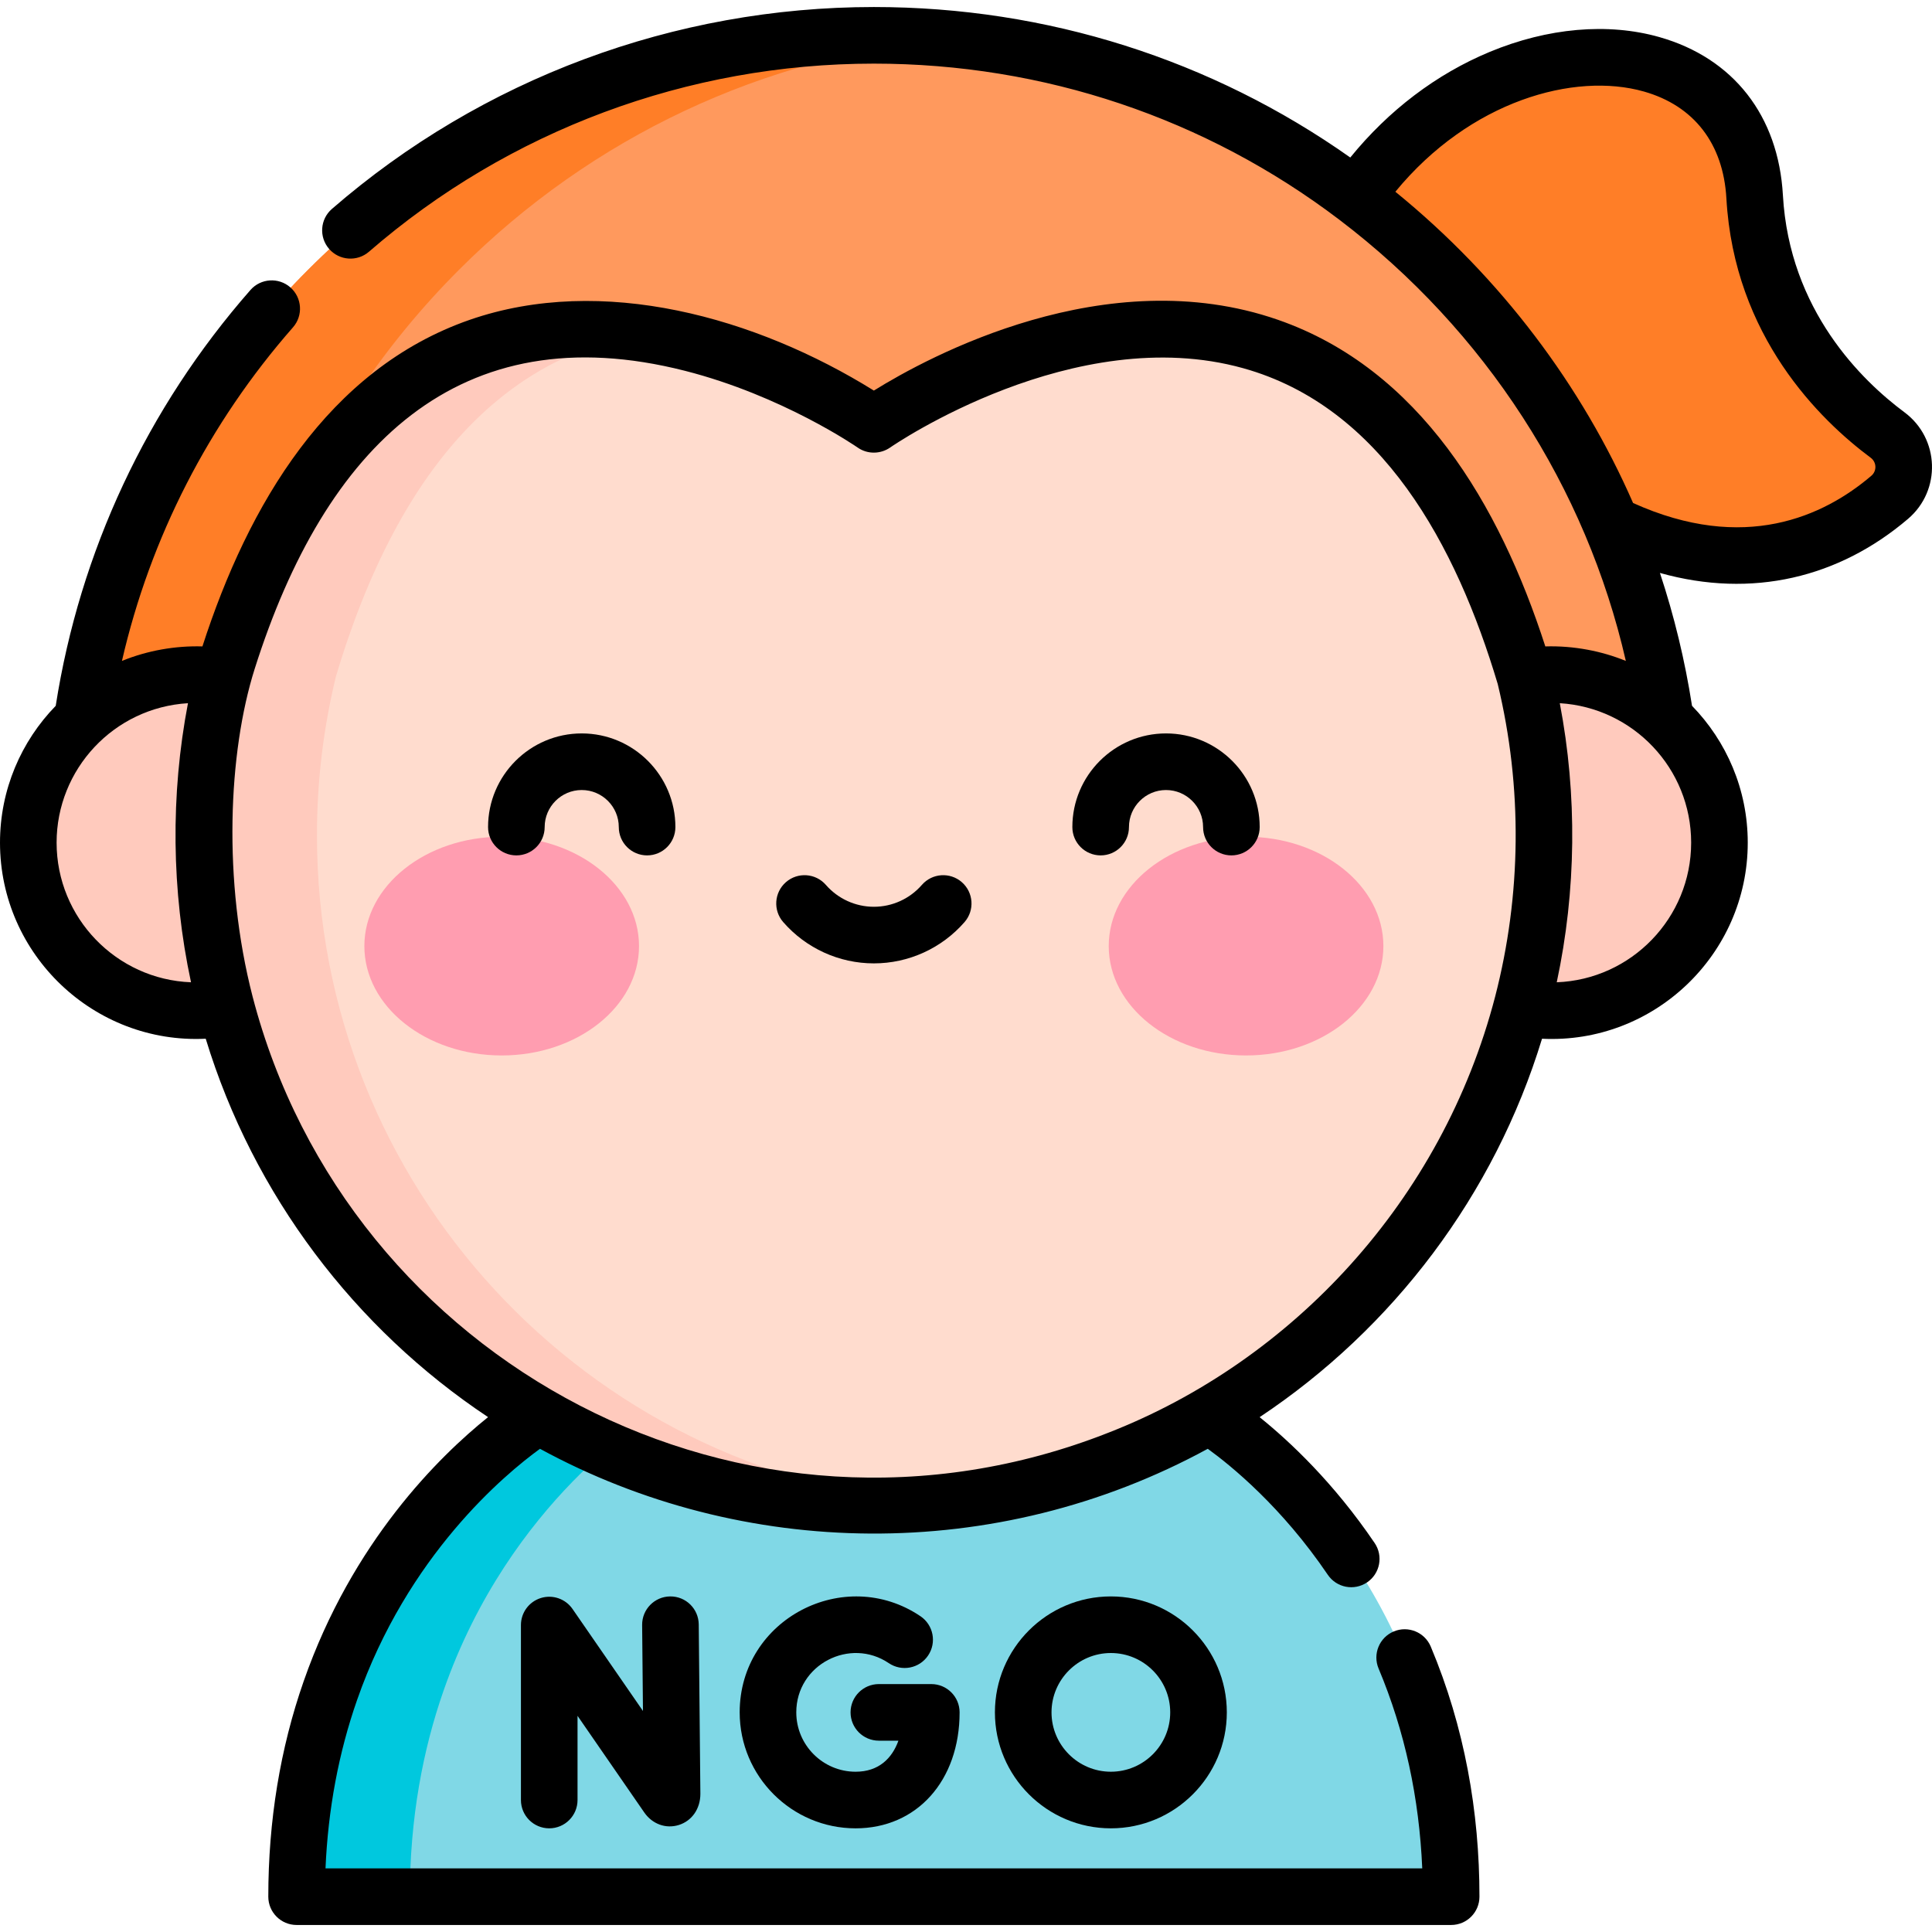 <svg id="Capa_1" enable-background="new 0 0 512 512" height="512" viewBox="0 0 512 512" width="512" xmlns="http://www.w3.org/2000/svg"><g><g><path d="m375.629 448.05c-17.62-50.539-55.188-72.915-55.188-72.915h-177.708s-37.569 22.376-55.188 72.915c-5.415 15.497-8.943 33.638-8.943 54.589h57.281 191.408 57.28c-.001-20.951-3.528-39.092-8.942-54.589z" fill="#80d8e6"/><path d="m172.733 375.135h-30s-37.569 22.376-55.188 72.915c-5.415 15.497-8.943 33.638-8.943 54.589h30c0-20.951 3.528-39.092 8.943-54.589 17.618-50.539 55.188-72.915 55.188-72.915z" fill="#00c8de"/><path d="m500.234 115.286c-12.777-9.5-33.351-29.823-35.233-63.132-2.748-48.63-70.754-49.944-105.635 0l67.621 86.707c35.763 17.468 61.035 3.819 73.81-7.077 5.163-4.405 4.884-12.448-.563-16.498z" fill="#ff7e27"/><path d="m19.602 221.345c0-56.623 22.05-109.856 62.089-149.896 40.038-40.038 93.272-62.088 149.895-62.088 56.624 0 109.858 22.05 149.896 62.088 40.039 40.04 62.089 93.273 62.089 149.896z" fill="#ff995d"/><path d="m251.586 10.296c-6.609-.614-13.28-.935-20-.935-56.623 0-109.857 22.05-149.895 62.088-40.039 40.04-62.089 93.273-62.089 149.896h40c0-56.623 22.05-109.856 62.089-149.896 35.286-35.286 80.824-56.591 129.895-61.153z" fill="#ff7e27"/><path d="m366.612 223.31c0 24.593 19.937 44.53 44.53 44.53 24.594 0 44.531-19.937 44.531-44.53s-19.937-44.53-44.531-44.53c-24.593.001-44.53 19.938-44.53 44.53z" fill="#ffcabd"/><path d="m231.586 112.461s-126.225-88.827-172.575 66.86c-3.27 13.474-5.015 27.544-5.015 42.024 0 98.08 79.51 177.59 177.59 177.59s177.59-79.51 177.59-177.59c0-14.48-1.745-28.55-5.015-42.024-46.35-155.687-172.575-66.86-172.575-66.86z" fill="#ffdcce"/><path d="m83.996 221.346c0-14.48 1.745-28.55 5.015-42.024 18.711-62.849 50.439-85.847 81.625-90.931-39-5.712-86.784 7.49-111.625 90.931-.006.024-.011.049-.017.073-2.149-.397-4.46-.614-6.964-.614-24.594 0-44.531 19.937-44.531 44.53s19.937 44.53 44.531 44.53c2.876 0 5.501-.283 7.911-.804 20.162 75.936 89.363 131.898 171.645 131.898 5.053 0 10.054-.223 15-.637-91.058-7.616-162.59-83.926-162.59-176.952z" fill="#ffcabd"/><g fill="#ff9db0"><path d="m169.348 250.724c0 16.006-16.294 28.982-36.393 28.982-20.1 0-36.394-12.976-36.394-28.982s16.294-28.982 36.394-28.982c20.098 0 36.393 12.976 36.393 28.982"/><path d="m293.825 250.724c0 16.006 16.294 28.982 36.393 28.982 20.1 0 36.394-12.976 36.394-28.982s-16.294-28.982-36.394-28.982c-20.099 0-36.393 12.976-36.393 28.982"/></g></g><g><path d="m154.164 194.365c-13.687 0-24.822 11.135-24.822 24.822 0 4.143 3.358 7.5 7.5 7.5s7.5-3.357 7.5-7.5c0-5.416 4.406-9.822 9.822-9.822 5.417 0 9.823 4.406 9.823 9.822 0 4.143 3.358 7.5 7.5 7.5s7.5-3.357 7.5-7.5c0-13.687-11.136-24.822-24.823-24.822z"/><path d="m309.008 194.365c-13.687 0-24.822 11.135-24.822 24.822 0 4.143 3.358 7.5 7.5 7.5s7.5-3.357 7.5-7.5c0-5.416 4.406-9.822 9.822-9.822 5.417 0 9.823 4.406 9.823 9.822 0 4.143 3.358 7.5 7.5 7.5s7.5-3.357 7.5-7.5c0-13.687-11.136-24.822-24.823-24.822z"/><path d="m254.89 233.779c-3.123-2.721-7.86-2.397-10.582.726-3.212 3.686-7.849 5.799-12.721 5.799-4.873 0-9.509-2.114-12.721-5.799-2.722-3.123-7.459-3.447-10.582-.726-3.123 2.722-3.448 7.459-.726 10.582 6.062 6.954 14.819 10.943 24.029 10.943 9.208 0 17.967-3.988 24.029-10.943 2.721-3.122 2.396-7.86-.726-10.582z"/><path d="m143.321 423.495c-3.134.977-5.268 3.878-5.268 7.16v46.371c0 4.142 3.358 7.5 7.5 7.5s7.5-3.358 7.5-7.5v-22.312l17.685 25.609c2.137 3.086 5.728 4.389 9.148 3.321 3.476-1.086 5.722-4.299 5.721-8.257l-.434-44.892c-.04-4.142-3.403-7.465-7.572-7.427-4.142.04-7.467 3.43-7.427 7.572l.22 22.788-18.67-27.036c-1.865-2.699-5.269-3.874-8.403-2.897z"/><path d="m235.539 440.75c3.433 2.319 8.095 1.417 10.414-2.016 2.319-3.432 1.417-8.094-2.015-10.413-20.105-13.586-47.915.689-47.915 25.477 0 16.944 13.785 30.729 30.729 30.729 16.222 0 27.552-12.636 27.552-30.729 0-4.143-3.358-7.5-7.5-7.5h-13.898c-4.142 0-7.5 3.357-7.5 7.5 0 4.142 3.358 7.5 7.5 7.5h5.185c-1.669 4.64-5.188 8.229-11.339 8.229-8.673 0-15.729-7.056-15.729-15.729-.001-12.699 14.248-19.988 24.516-13.048z"/><path d="m294.391 423.068c-16.944 0-30.729 13.785-30.729 30.729s13.785 30.729 30.729 30.729 30.729-13.785 30.729-30.729-13.785-30.729-30.729-30.729zm0 46.458c-8.673 0-15.729-7.056-15.729-15.729s7.056-15.729 15.729-15.729 15.729 7.056 15.729 15.729-7.056 15.729-15.729 15.729z"/><path d="m54.519 275.275c12.649 41.451 39.483 76.768 74.823 100.277-12.989 10.43-35.973 33.008-48.877 70.024-6.213 17.78-9.363 36.979-9.363 57.063 0 4.142 3.358 7.5 7.5 7.5h305.968c4.142 0 7.5-3.358 7.5-7.5 0-22.57-3.953-44.957-12.902-66.272-1.604-3.819-5.999-5.615-9.819-4.012-3.819 1.604-5.615 6-4.011 9.819 6.963 16.584 10.766 34.301 11.571 52.965h-290.647c.676-15.667 3.481-30.644 8.365-44.62 13.371-38.354 39.142-59.797 48.476-66.573 53.674 29.249 120.719 30.653 176.97-.002 6.203 4.494 19.641 15.428 31.809 33.393 2.323 3.429 6.986 4.326 10.416 2.003s4.327-6.986 2.003-10.416c-10.852-16.02-22.552-26.974-30.486-33.362 35.347-23.509 62.187-58.83 74.838-100.287 29.558 1.456 54.52-22.26 54.52-51.965 0-14.091-5.639-26.883-14.769-36.262-1.879-12.052-4.725-23.816-8.505-35.211 24.464 6.861 47.488 1.241 65.766-14.348 8.831-7.535 8.354-21.299-.956-28.222-11.293-8.396-30.497-27.037-32.22-57.536-1.19-21.063-13.125-36.337-32.743-41.906-13.615-3.865-29.588-2.467-44.979 3.935-14.126 5.876-26.765 15.481-36.928 27.981-36.701-25.916-80.404-39.88-126.254-39.88-52.861 0-103.869 19.003-143.628 53.51-3.128 2.715-3.463 7.452-.748 10.58 2.714 3.128 7.451 3.464 10.58.749 37.031-32.139 84.547-49.839 133.796-49.839 45.117 0 87.995 14.525 123.319 41.341 38.871 29.509 65.449 71.054 75.96 116.953-6.345-2.604-13.772-4.075-21.337-3.849-12.166-37.67-33.354-73.528-70.888-86.567-45.56-15.815-92.711 9.85-107.053 18.768-31.192-19.396-71.995-30.93-107.125-18.742-37.487 13.051-58.671 48.923-70.816 86.541-7.08-.211-14.534 1.067-21.327 3.844 7.512-32.652 23-62.943 45.327-88.403 2.731-3.115 2.42-7.853-.694-10.584-3.114-2.73-7.852-2.421-10.584.694-27.415 31.263-45.219 69.317-51.601 110.194-9.128 9.379-14.766 22.17-14.766 36.259 0 29.71 24.968 53.422 54.519 51.965zm-3.899-14.961c-19.768-.744-35.62-17.057-35.62-37.004 0-19.447 15.147-35.771 34.814-36.956-4.653 24.282-4.392 49.751.806 73.96zm243.195 119.334c-96.3 37.994-201.655-18.483-226.875-115.553-7.918-30.637-6.461-64.677.557-86.854 18.665-58.92 54.143-94.213 114.019-78.975 25.815 6.576 45.445 20.111 45.761 20.333 2.623 1.841 6.083 1.765 8.62 0 .001 0 .005-.003.006-.004.002-.001.01-.007.013-.009.988-.686 48.837-33.46 93.523-21.013 36.803 10.245 56.5 46.974 67.472 83.688 6.63 27.465 6.266 55.992-.673 82.812-14.068 54.177-53.855 96.61-102.423 115.575zm118.738-119.334c5.199-24.264 5.462-49.658.806-73.96 19.436 1.171 34.814 17.295 34.814 36.956 0 19.947-15.852 36.26-35.62 37.004zm23.097-236.059c13.279 3.77 21.043 13.828 21.862 28.323 2.068 36.594 24.85 58.767 38.246 68.727 1.583 1.177 1.669 3.496.172 4.773-12.608 10.753-33.681 20.529-63.147 7.221-13.541-30.954-34.902-59.63-62.997-82.485 19.815-24.118 47.468-31.782 65.864-26.559z"/></g></g></svg>